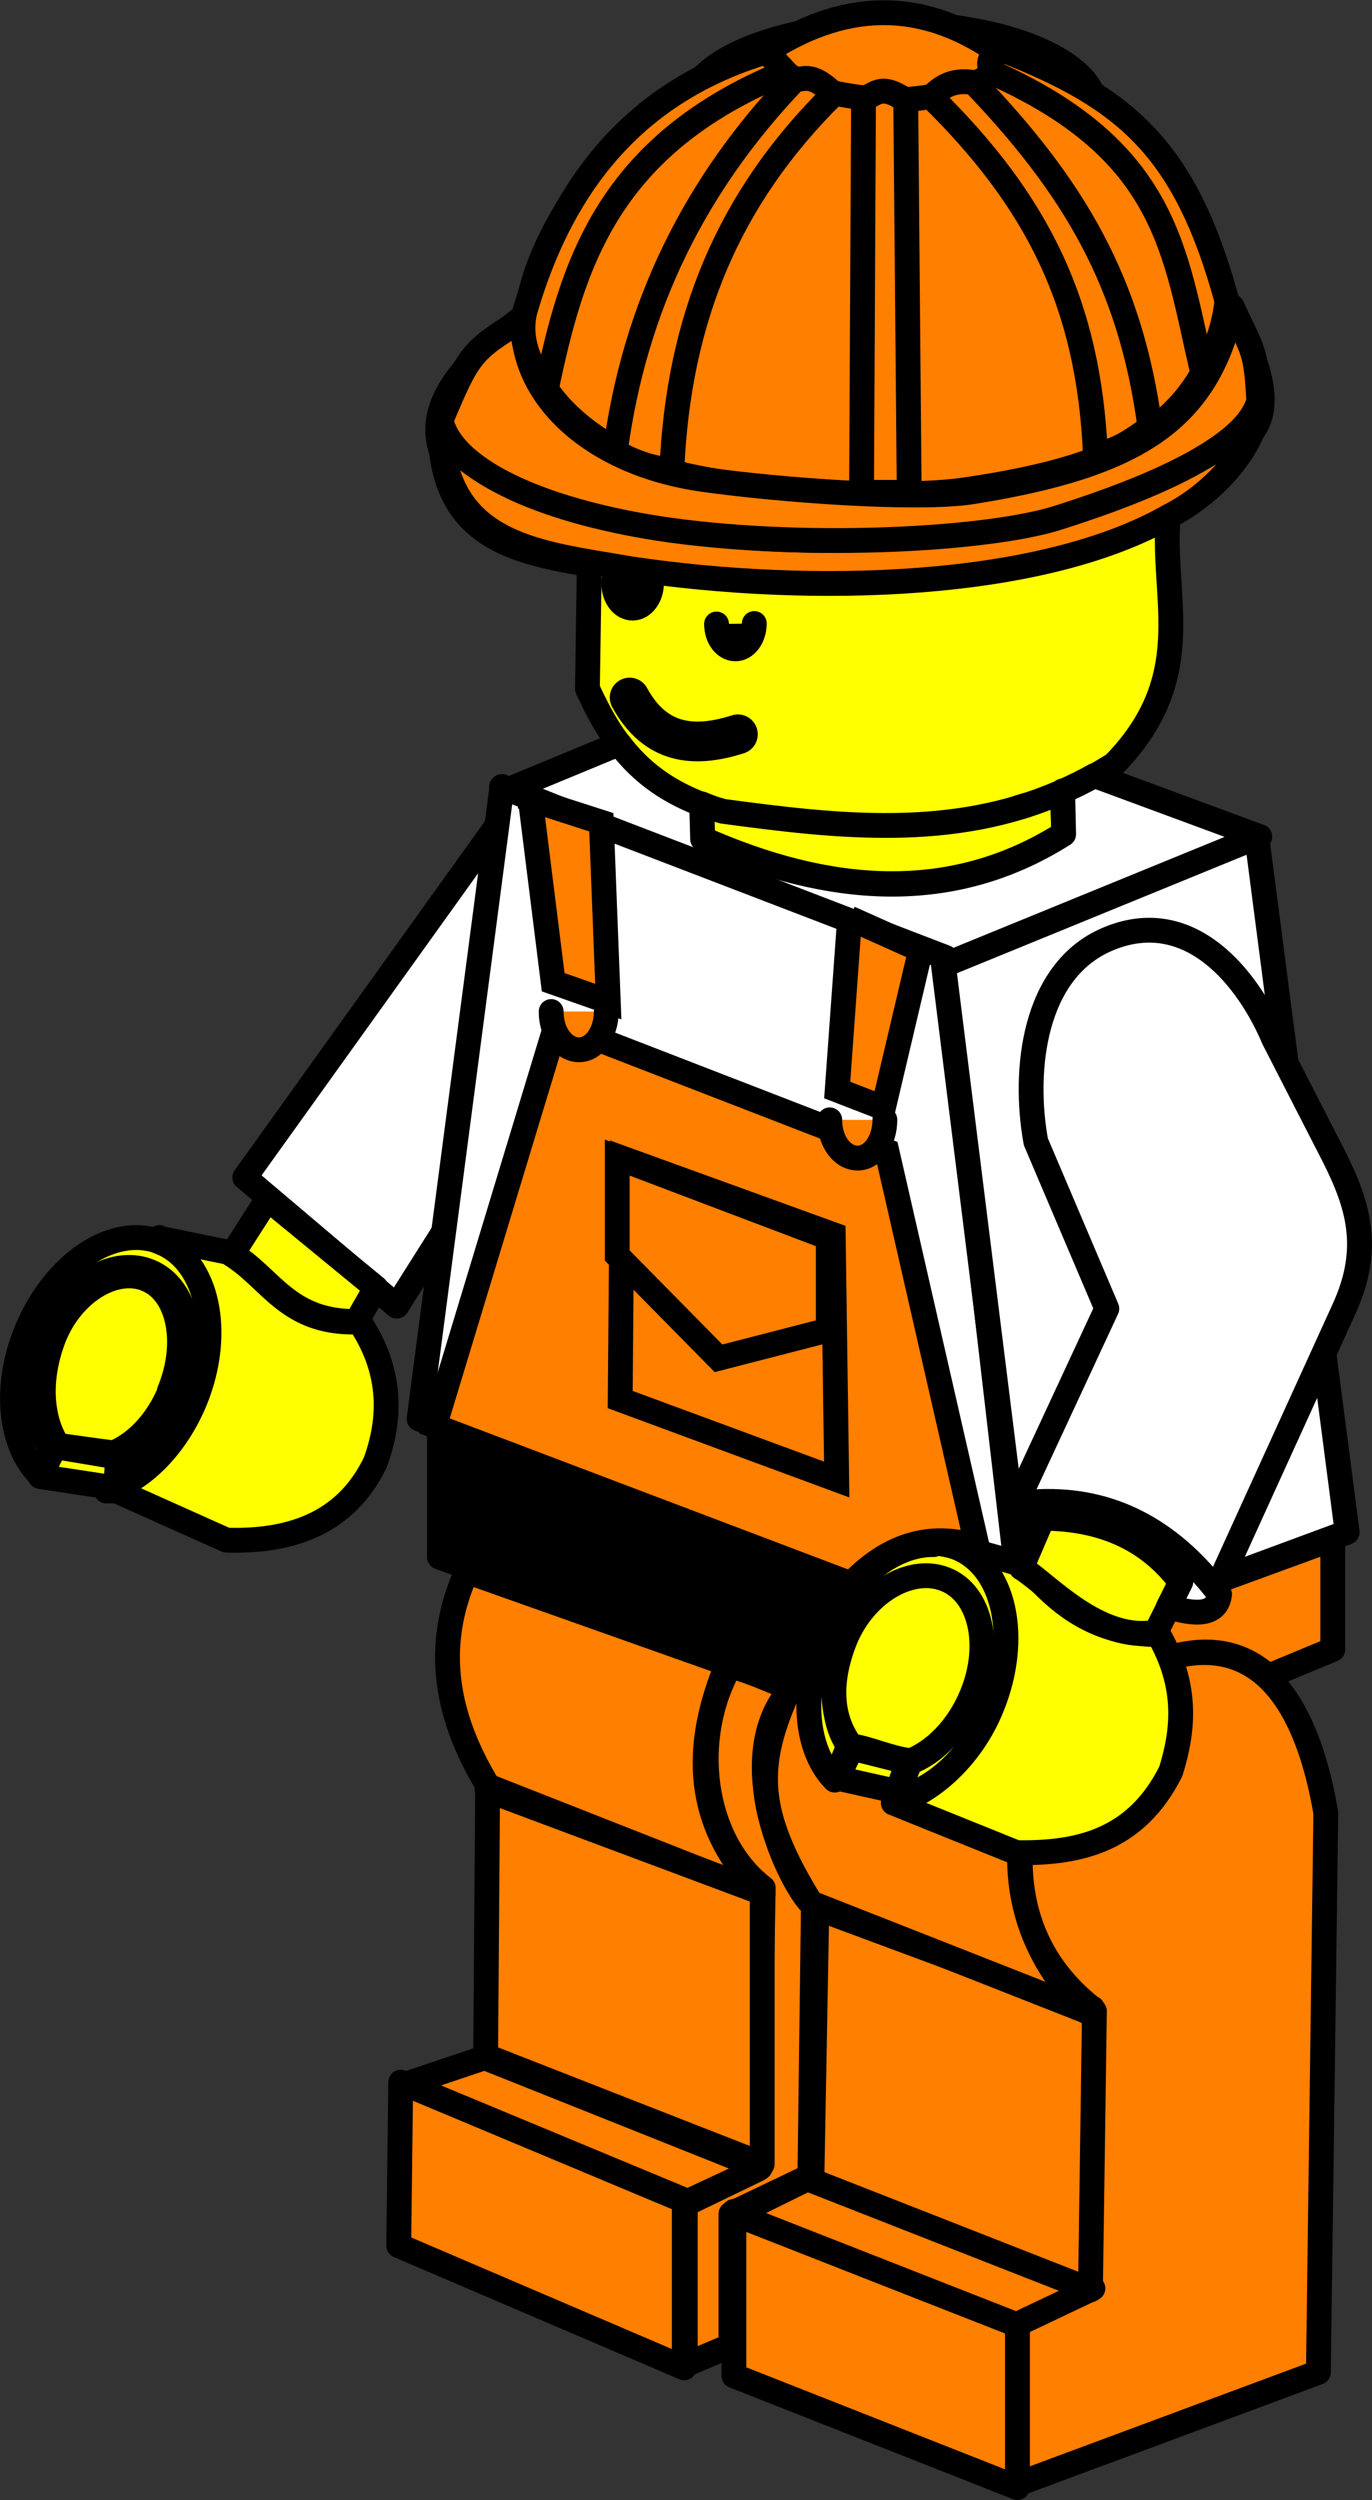 <?xml version="1.0" encoding="UTF-8"?>
<svg id="Layer_1" xmlns="http://www.w3.org/2000/svg" version="1.1" viewBox="0 0 276.3 503.2">
  <rect x="0" y="0" width="276.3" height="503.2" fill="#333333" stroke="none"/>
  <!-- Generator: Adobe Illustrator 29.1.0, SVG Export Plug-In . SVG Version: 2.1.0 Build 142)  -->
  <defs>
    <style>
      .st0, .st1, .st2, .st3, .st4, .st5, .st6, .st7, .st8, .st9, .st10, .st11, .st12 {
        isolation: isolate;
        opacity: 1;
        stroke: #000;
      }

      .st0, .st2, .st3, .st5, .st6, .st7, .st8, .st9, .st10, .st11 {
        stroke-width: 5px;
      }

      .st0, .st5, .st6, .st8, .st10, .st11 {
        fill-rule: evenodd;
      }

      .st0, .st7, .st8 {
        fill: #ff7f00;
      }

      .st1, .st2, .st3, .st4, .st5, .st6, .st7, .st8, .st9, .st10, .st11 {
        stroke-linejoin: round;
      }

      .st1, .st2, .st3, .st4, .st5, .st6, .st7, .st8, .st9, .st10, .st11, .st12 {
        stroke-linecap: round;
      }

      .st1, .st4 {
        stroke-width: 6.7px;
      }

      .st1, .st6 {
        fill: #fff;
      }

      .st2, .st10 {
        fill: lime;
      }

      .st3, .st4, .st11 {
        fill: #ff0;
      }

      .st12 {
        fill: none;
        stroke-width: 8px;
      }
    </style>
  </defs>
  <g>
    <g>
      <path class="st6" d="M100,166.3l-50.7,70.7,30.6,25.9,9.8-15.5,10.4-81.1h0Z"/>
      <path class="st3" d="M27.1,249.1c-8.3.2-17.2,7.6-21.8,18.8-4.6,11.2-3.3,22.7,2.4,28.7l3.2-6.1c-3.7-4.6-4.3-12.7-1.1-20.5,3.4-8.2,10-13.7,16.1-13.9,1.4,0,2.8.2,4.1.7,7,2.8,9.3,13.4,5.1,23.6-2.5,6.2-6.9,10.9-11.5,12.9l-.5,6.3c6.5-2.5,12.8-8.9,16.4-17.7,5.6-13.7,2.5-27.9-6.9-31.8-1.5-.6-3-.9-4.6-1-.3,0-.5,0-.8,0h0Z"/>
      <path class="st6" d="M192.5,310.9l-.2.8c.2,0,.3.1.5.2,9.4,3.8,12.5,18.1,6.9,31.8-4,9.9-12.4,17.5-19.8,19.2l24.8,10c12.6.2,24.1-2.4,31.1-16.4,2.6-8.4,3.4-17.2-2.5-27.5-13,0-20.3-6.4-26.8-13.9l-13.9-3.9h0Z"/>
    </g>
    <g>
      <path class="st1" d="M195.3,341.7c-2.5,6.4-6,10.3-11.3,12.5-3.8-1.1-10.8-1.9-13.5-3-3.2-5.1-4.2-9.9-.5-19.8,3.8-10.3,13.2-16.1,20.1-13.2,7,2.8,9.3,13.4,5.1,23.6h0Z"/>
      <path class="st4" d="M35,280.3c-2.6,6.4-7.2,11.1-12,13-4.2-.5-8.1-1.1-11.8-1.6-2.9-4-5-11.8-1.5-21.8,3.6-10.3,13.2-16.1,20.1-13.2,7,2.8,9.3,13.4,5.1,23.6h0Z"/>
    </g>
  </g>
  <g>
    <g>
      <g>
        <path class="st6" d="M171.1,351.3l-2.9,7.3,12.7,2.7,2.3-6.8-12.1-3.2h0Z"/>
        <g>
          <path class="st11" d="M32.1,249.1l-.2.8c.2,0,.3.1.5.2,9.4,3.8,12.5,18.1,6.9,31.8-3.9,9.4-10.8,16.2-17.9,18.2h2.1s22.1,9.9,22.1,9.9c16.2.5,25.2-5.7,30-15.7,3.8-10.4,2.5-19.7-3.2-28.2l-.6-.3-.2.3c-13.8.2-17.1-8.7-25-13.6l.2-.3h-.2c0,0-14.6-3-14.6-3h0Z"/>
          <path class="st11" d="M53.9,241.3l-7.1,11.1c7.9,4.9,11.2,13.7,25,13.6l3.9-6.8-21.8-17.9h0Z"/>
          <path class="st11" d="M11.1,291.1l-3,6.1,15.2,2.3.4-6.2-12.5-2.1h0Z"/>
        </g>
        <g>
          <path class="st6" d="M192.5,310.9l-.2.8c.2,0,.3.1.5.2,9.4,3.8,12.5,18.1,6.9,31.8-4,9.9-12.4,17.5-19.8,19.2l24.8,10c12.6.2,24.1-2.4,31.1-16.4,2.6-8.4,3.4-17.2-2.5-27.5-13,0-20.3-6.4-26.8-13.9l-13.9-3.9h0Z"/>
          <path class="st6" d="M192.5,310.9l-.2.8c.2,0,.3.1.5.2,9.4,3.8,12.5,18.1,6.9,31.8-4,9.9-12.4,17.5-19.8,19.2l24.8,10c12.6.2,24.1-2.4,31.1-16.4,2.6-8.4,3.4-17.2-2.5-27.5-13,0-20.3-6.4-26.8-13.9l-13.9-3.9h0Z"/>
        </g>
        <path class="st8" d="M220,404.3c-17.5-13.8-14.9-32.2-13.6-40.4,1.3-8.5,7.6-24.4,29.3-30.3,20-5.4,28.1,12.6,31.3,31.3l-1.5,112.6-61.1,22.7v-32.3l14.6-7.1,1-56.6h0Z"/>
        <path class="st10" d="M105.3,63.7c6.6-15,10.1-30.5,30.7-42.9l22.6-9.9c12.1-8.5,26.1-8.4,40.3-.2l17.1,8c11.4,8.1,21.8,13,30,40,6.6,11.8,10.6,21.5,6.6,27.6-7.3,10.9-14.4,14.9-23,18.9-34,9.5-68.1,14-102.1,10-16.6-3.4-36.1-3-38.6-24.3-3.4-9.9,5.2-18.6,16.4-27.1h0Z"/>
        <g>
          <path class="st11" d="M235.5,101.8c-1.5.8-3.1,1.6-4.8,2.3-34,9.5-68.1,14-102.1,10-3.2-.7-6.6-1.2-9.9-1.7l-.4,26.2c4.7,10.2,10.6,19.9,27.3,24.8,26.7,3.6,53.4,6.6,78.8-9.6,17.9-18.4,8.7-34.8,11.1-52h0Z"/>
          <path class="st11" d="M214,159.3c-22.2,9.8-45.3,7.1-68.4,4-1.5-.4-2.9-.9-4.3-1.5l.2,7c25.3,11.2,50.1,13.3,72.7-1l-.2-8.6h0Z"/>
        </g>
        <g>
          <path class="st6" d="M124.7,149.7l-22,9.1,88.4,35.4,62.6-25.8-33.3-12.3c-2.1,1.2-4.2,2.2-6.4,3.2l.2,8.6c-22.6,14.3-47.4,12.2-72.7,1l-.2-7c-7.9-3-12.9-7.3-16.6-12.2h0ZM206.6,162.1c-.5.1-.9.3-1.4.4.5-.1.9-.3,1.4-.4Z"/>
          <path class="st6" d="M101.1,158.3l-16.7,127.3,122.2,46.5-16.2-139.4-89.4-34.3h0Z"/>
          <path class="st6" d="M207.2,332.1l64.1-23.7-18.2-139.9-63.1,25.8,17.2,137.9h0Z"/>
        </g>
        <path class="st5" d="M88.5,287.6v25.8l116.7,42.9v-24.2l-116.7-44.4h0Z"/>
        <g>
          <path class="st8" d="M268.3,309.8l-62.1,22.7v25.2l2.4-1c3.3-8.4,10.8-18.7,27.4-23.2,8.4-2.3,14.6-.4,19.4,3.9l13-5.4v-22.2h0Z"/>
          <path class="st8" d="M147.1,335.2c-8.4,14.6-5.8,35.3,6.6,44.8l-1,56.6-14.7,7.1v32.3l9.2-3.9v-26.5l15.9-7.6.7-54.4c-4.6-3.9-17-29.8-4.4-43.8-4.7-1.6-6.7-2.9-12.3-4.5h0Z"/>
          <path class="st8" d="M147.8,445.1v33.1s57.1,22.5,57.1,22.5v-33.1l-57.1-22.5h0Z"/>
          <path class="st8" d="M148.1,445.7l15.4-7.6,56.6,22.5-15.4,7.3-56.6-22.2h0Z"/>
          <path class="st8" d="M164.5,384.1l-1,54.8,56.1,22,.8-56.1-55.8-20.7h0Z"/>
          <path class="st8" d="M153.6,381.3c-14.1-14.4-13.9-30.1-7.1-46.4l-52.5-18.6c-7,15.5-3.9,29.7,4.3,43.2l55.4,21.8h0Z"/>
          <path class="st8" d="M218.6,404.8c-14.1-14.4-15.7-30.5-10.7-47.5l-48.9-17.5c-7,15.5-7.1,24.7,4.3,43.2l55.4,21.8h0Z"/>
          <path class="st8" d="M98.2,360.2l-.4,53.6,55.7,21.8v-54.6l-55.4-20.7h0Z"/>
          <path class="st8" d="M97.8,414.1l-16.1,5.4,56.8,23.6,14.6-6.8-55.4-22.1h0Z"/>
          <path class="st8" d="M80.7,419.1l-.4,32.9,57.5,24.6v-33.6l-57.1-23.9h0Z"/>
        </g>
        <path class="st11" d="M192.5,310.9l-.2.8c.2,0,.3.1.5.2,9.4,3.8,12.5,18.1,6.9,31.8-4,9.9-12.4,17.5-19.8,19.2l24.8,10c12.6.2,24.1-2.4,31.1-16.4,2.6-8.4,3.4-17.2-2.5-27.5-13,0-20.3-6.4-26.8-13.9l-13.9-3.9h0Z"/>
      </g>
      <g>
        <path class="st3" d="M188,310.9c-.2,0-.5,0-.7,0-8.2.3-17.1,7.7-21.6,18.8-4.6,11.2-3.4,22.7,2.4,28.6l2.8-6.9c-3.3-4.7-3.8-12.4-.7-20,3.5-8.6,10.5-14.1,16.8-14,1.2,0,2.3.3,3.4.7,7,2.8,9.3,13.4,5.1,23.5-2.7,6.5-7.3,11.3-12.2,13.1l-3,7.3c7.6-1.4,15.4-8.4,19.5-18.6,5.6-13.7,2.5-27.9-6.9-31.8-1.5-.6-3.2-.9-4.8-1h0Z"/>
        <path class="st11" d="M210,305.6l-4.3,10c4.9,2.9,15.5,15.1,27.1,12.9l5-10c-6.4-8.6-15.7-12.9-27.9-12.9h0Z"/>
        <path class="st3" d="M195.6,341.4c-2.7,6.4-7.4,11.1-12.2,13-4.3-.5-8.3-2.5-12-3-3-4-5.2-10.4-1.6-20.3,3.7-10.3,13.5-16.1,20.6-13.2,7.1,2.8,9.5,13.4,5.2,23.5h0Z"/>
      </g>
      <g>
        <path class="st6" d="M245,319.8l25.7-56.4c5.5-12.1,2.9-20.8-2.1-30.7l-12.1-23.6c-5.1-12.1-16.9-27.2-33.6-20-14.8,6.4-16.9,26.4-14.3,40.7l14.3,33.6-18.6,40c19.3-2.5,30.8,5.8,40.7,16.4h0Z"/>
        <path class="st6" d="M210.9,302.2c-2,0-4.1.2-6.3.5-1.7,0,0,2.9,3.8,6.4l1.5-3.6c12.1,0,21.4,4.3,27.9,12.9l-2.5,5c5.4,1.7,9.8,1.8,10.3-2.5-9.2-12.1-20.6-18.8-34.8-18.7h0Z"/>
      </g>
      <path class="st9" d="M151.9,125.5c0,2.8-1.7,5.1-3.8,5.1-2.1,0-3.8-2.2-3.8-5,0,0,0,0,0,0"/>
      <path class="st9" d="M125,113.5c-.9.9-1.4,2.3-1.4,3.9,0,2.8,1.7,5,3.8,5s3.8-2.3,3.8-5-.3-2.2-.8-3.1c-.6,0-1.2-.1-1.8-.2-1.2-.2-2.4-.4-3.5-.7h0Z"/>
      <path class="st2" d="M190.5,5.4c3.1,1,6.3,2.4,9.5,4.2l17.1,8c1.1.8,2.2,1.6,3.3,2.3-1.9-7-14-12.8-29.9-14.6h0ZM168.1,5.5c-14.8,1.8-26.2,7-28.9,13.4l20.6-9c2.7-1.9,5.5-3.3,8.3-4.4h0Z"/>
    </g>
    <g>
      <g>
        <g>
          <path class="st8" d="M177.7,2.8c-6.8,0-13.3,2.1-19.4,6.4l-21.5,10.3c-16.2,8-28.9,30.4-30.3,41.6-3.9,14.5,10.8,30.6,33.7,35,13.3,2.8,41,4.4,54.1,2.5,32.9-4.8,47.4-13.4,53-37-3.2-12.5-11.8-36.8-31.5-44.6l-17.1-8c-7.1-4.1-14.1-6.2-20.9-6.1h0Z"/>
          <path class="st8" d="M253.9,79.3c-.2,1.7-1.8,4.4-2.6,6.9-11,8.9-26.7,13.4-47.9,18.7-34.8,8.8-102.8,2.5-114.6-18.2,1.1,23.4,19.9,24.6,38.3,27.8,36.3,5.4,82.5,4.2,108.5-10.7,8.5-4.3,18.2-14.1,18.3-24.5h0Z"/>
        </g>
        <path class="st0" d="M154.6,10.2c3.3,7.4,14,9.2,24.6,10,15.4-.4,22.6-5.6,22.9-8.9-14.9-11-30.7-11.9-47.5-1.1Z"/>
        <path class="st0" d="M160.1,16c-20,20.9-32.3,45.4-36.2,74.9,3.8,2.2,7.6,3.4,11.4,3.7,1.3-30.4,11.4-54.8,32.6-75.7-4.5-4.3-5.8-2.9-7.8-2.9h0Z"/>
        <path class="st0" d="M173.9,19.8l-.4,79.3h9.6l-.7-78.9c-5.4-3.7-6.1-.8-8.6-.4h0Z"/>
        <path class="st0" d="M112.1,205.9l-24.6,81.1,83.9,31.8c7.1-7.4,15.4-10.6,25.4-7.5l-18.2-79.6-66.4-25.7h0Z"/>
        <path class="st0" d="M106.8,160.9l4.6,36.8,11.1,3.9-1.4-36.1-14.3-4.6h0Z"/>
        <path class="st0" d="M171.1,184.8l-2.5,34.6,9.3,3.6,7.5-31.8-14.3-6.4h0Z"/>
      </g>
      <g>
        <path class="st7" d="M122.1,203.6c0,4.2-2.4,7.7-5.5,7.7s-5.6-3.4-5.6-7.6c0,0,0,0,0-.1"/>
        <path class="st7" d="M178.2,225.4c0,4.2-2.4,7.7-5.5,7.7-3.1,0-5.6-3.4-5.6-7.6,0,0,0,0,0-.1"/>
      </g>
    </g>
    <g>
      <g>
        <path class="st0" d="M125.3,233.1l-.4,48.6,43.6,16.1-.7-49.3-42.5-15.4h0Z"/>
        <path class="st0" d="M124.3,233.1v19.6l20.4,20.7,22.1-5.7v-18.6l-42.5-16.1h0Z"/>
      </g>
      <path class="st11" d="M171.6,351.8l-3,6.1,12.1,2.7,2.1-5.9-11.1-2.8h0Z"/>
    </g>
    <g>
      <path class="st7" d="M248.1,61.7c4.4,9.4,4.8,8.7,5.4,18.9-2.7,11.1-29.4,20.1-40.4,23.6-13.4,4.3-49,6.5-78.2,2.5-24.1-3.4-43.6-11.5-46.1-22.1,5.6-13.2,6-14,16.6-20.4-.8,15.2,13.5,29.1,36.2,32.3,15.6,2.2,43.2,4.2,54.1,2.5,34-5.4,47.4-14.8,52.5-37.2h0Z"/>
      <g>
        <path class="st0" d="M196.1,16.6c20,20.9,31.6,40,35.5,69.5-3.2,2.1-5.9,4.5-11,5.4-1.3-30.4-11.8-51.1-33.1-72,2-1.8,4-3.6,8.6-2.9h0Z"/>
        <path class="st0" d="M158.2,14.5c-36,14.7-43,39-48.2,63.9-3.1-4.8-5.7-9.7-4.3-15.7,8.4-29,25.1-45.2,48.7-52.3l3.8,4.1h0Z"/>
        <path class="st0" d="M199.6,14.5c35.5,15.8,36.9,35.9,42.5,60.1,2.6-3.7,4.3-8.3,5-14-8.3-30.4-20.1-40.7-44.8-50.4-4.1,1.4-2.9,2.9-2.7,4.3h0Z"/>
      </g>
    </g>
  </g>
  <path class="st12" d="M126.8,140.4c5.2,9.5,13,10.2,21.8,7.4"/>
</svg>